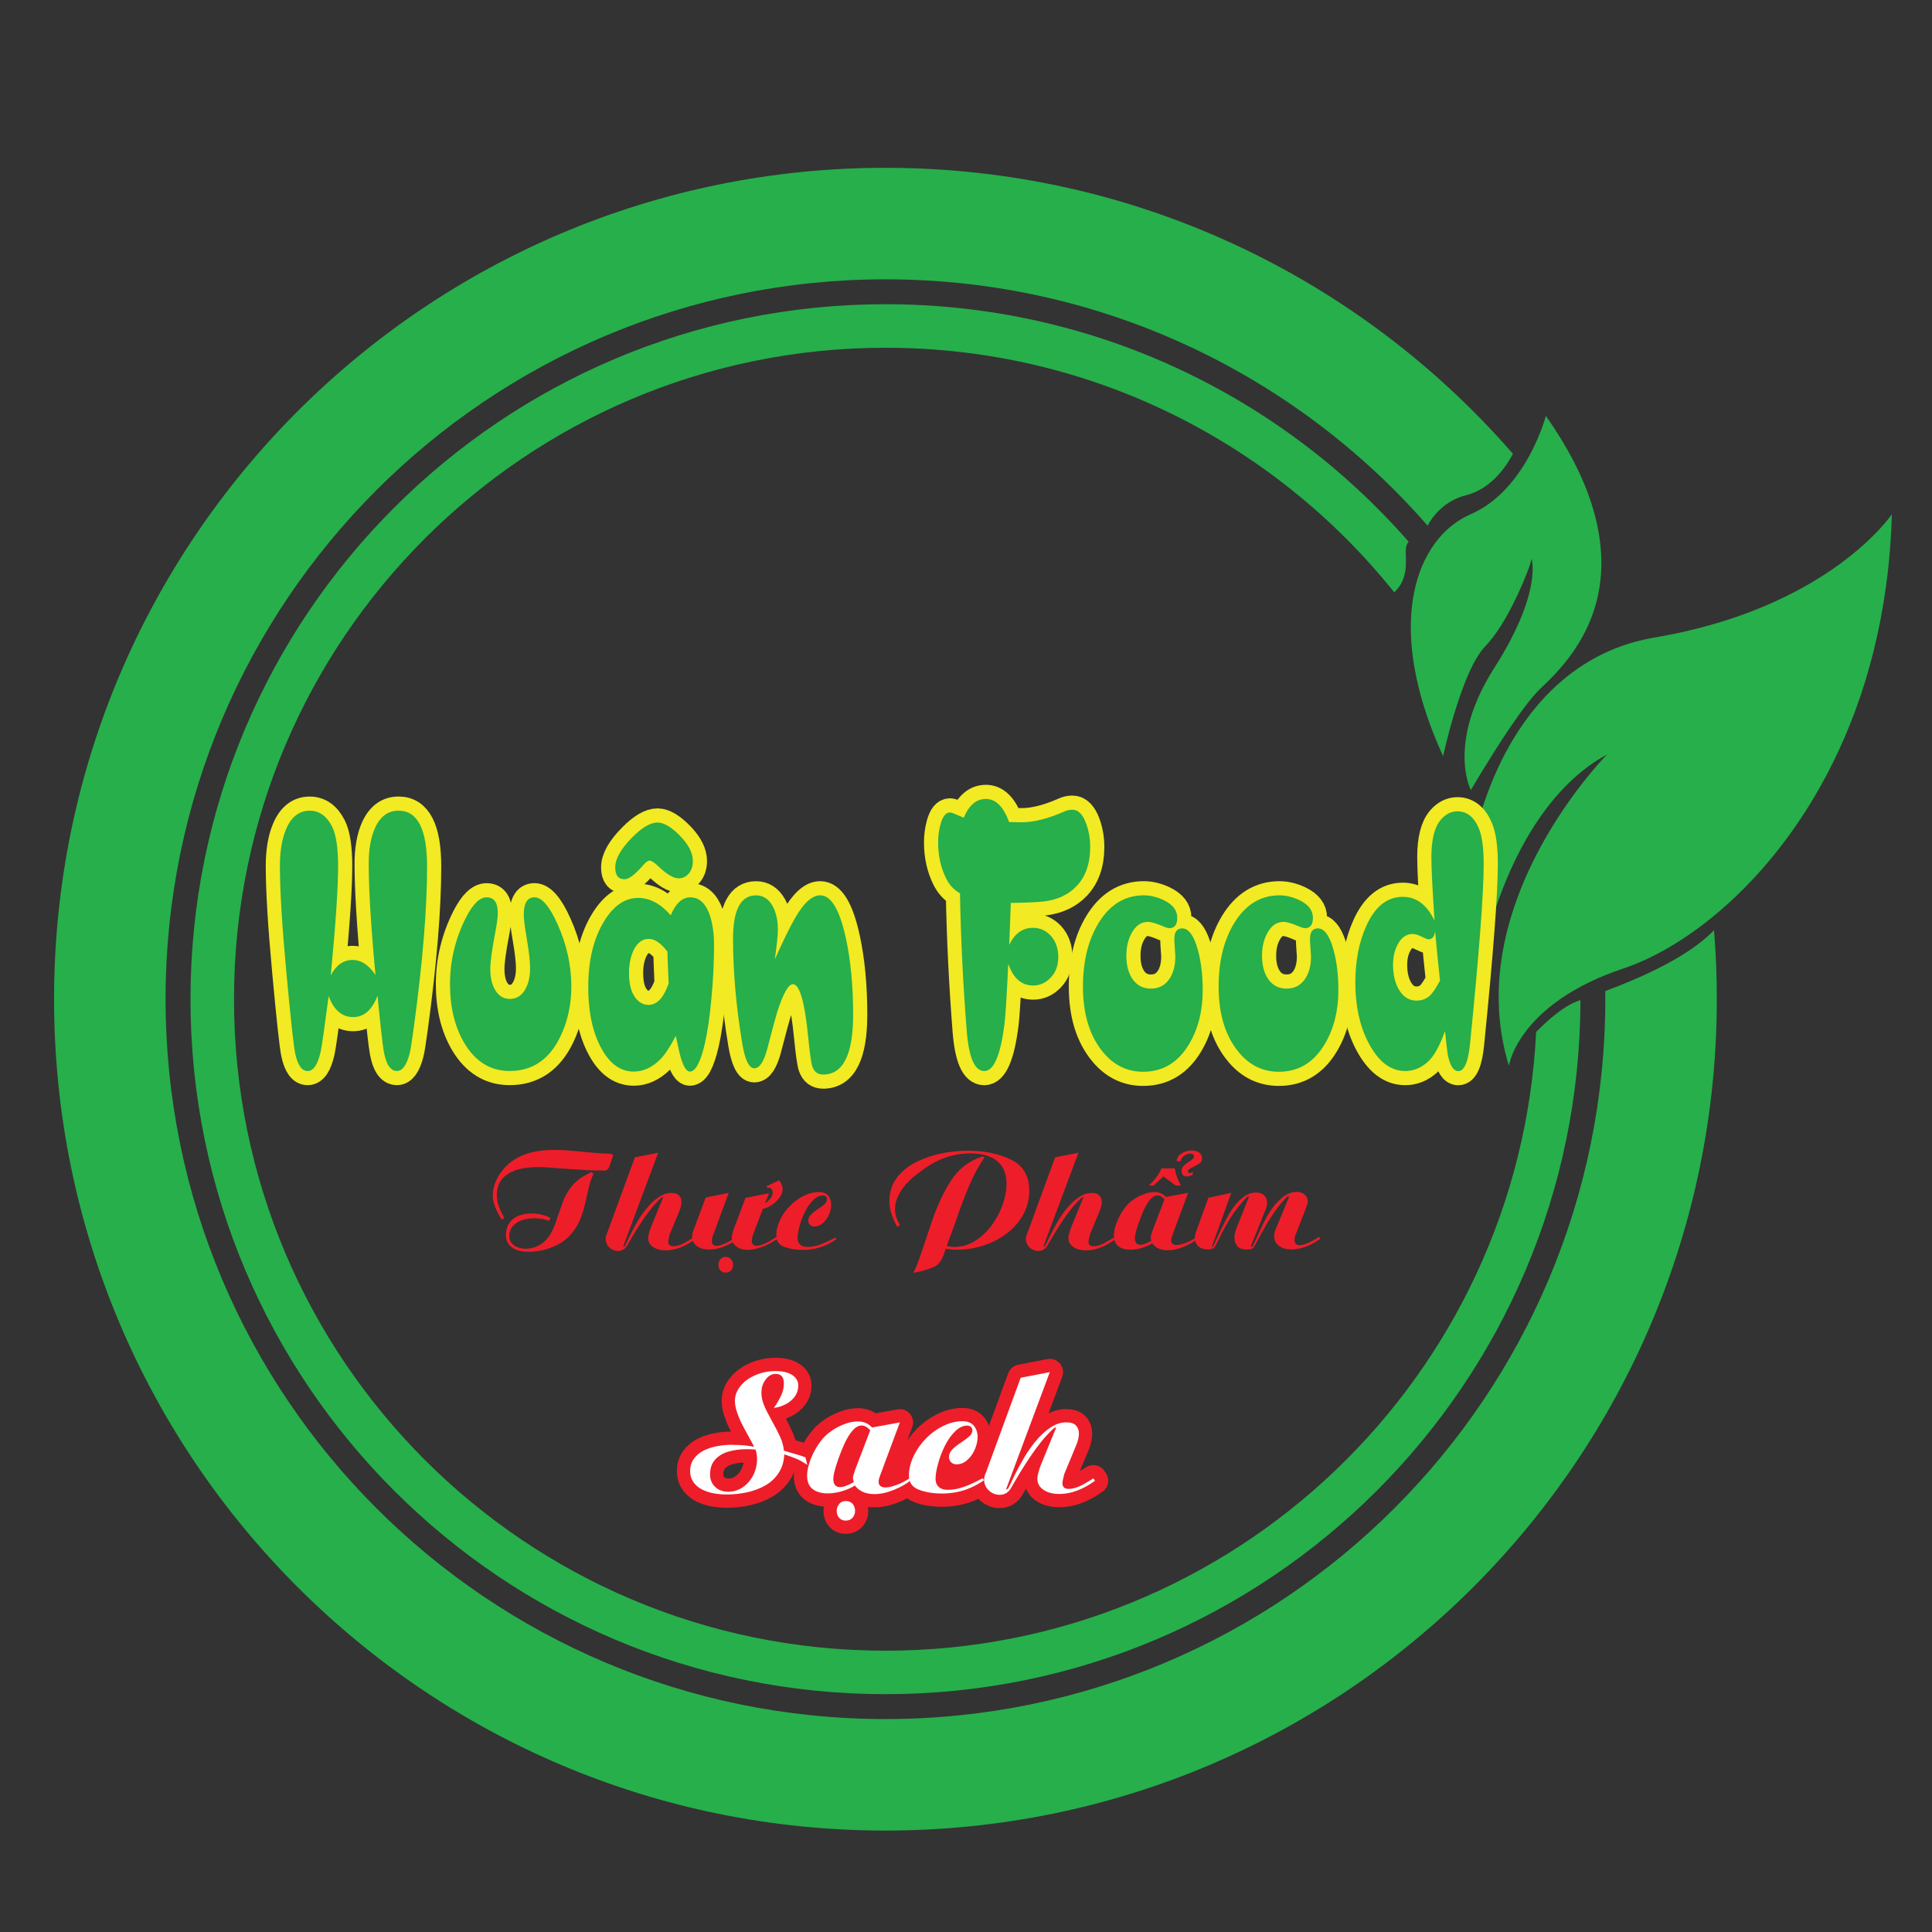 <?xml version="1.0" encoding="utf-8"?>
<!-- Generator: Adobe Illustrator 23.0.0, SVG Export Plug-In . SVG Version: 6.00 Build 0)  -->
<svg version="1.1" id="Layer_1" xmlns="http://www.w3.org/2000/svg" xmlns:xlink="http://www.w3.org/1999/xlink" x="0px" y="0px"
	 viewBox="0 0 500 500" style="enable-background:new 0 0 500 500;" xml:space="preserve">
<rect x="0" y="0" width="500" height="500" fill="#333333" stroke="none"/>
<style type="text/css">
	.st0{fill:#26AF4B;}
	.st1{fill:none;stroke:#F2EA22;stroke-width:7.326;stroke-linecap:round;stroke-linejoin:round;stroke-miterlimit:10;}
	.st2{fill:#ED1E29;}
	.st3{fill:#F2EA22;stroke:#ED1E29;stroke-width:6.866;stroke-linecap:round;stroke-linejoin:round;stroke-miterlimit:10;}
	.st4{fill:#FFFFFF;}
</style>
<g>
	<path class="st0" d="M443.58,240.73c-6.65,7.02-19.51,12.53-28.15,15.77c0.02,0.7,0.02,1.39,0.02,2.09
		c0,102.89-83.41,186.3-186.3,186.3s-186.3-83.41-186.3-186.3s83.41-186.3,186.3-186.3c55.96,0,106.16,24.67,140.31,63.74
		c1.31-2.41,4.29-6.44,10.02-7.88c7-1.76,10.93-8.51,12.06-10.71c-39.44-45.35-97.56-74.01-162.39-74.01
		c-118.84,0-215.16,96.33-215.16,215.16s96.33,215.16,215.16,215.16s215.16-96.33,215.16-215.16
		C444.32,252.57,444.07,246.62,443.58,240.73z"/>
	<path class="st0" d="M408.31,259.08c-3.83,1.37-8.12,5.29-10.76,7.99c-4.41,89.17-78.11,160.13-168.39,160.13
		c-93.11,0-168.6-75.48-168.6-168.6s75.48-168.6,168.6-168.6c53.28,0,100.79,24.72,131.67,63.3c4.33-4.07,2.56-9.32,3.09-11.78
		c0.11-0.5,0.33-0.94,0.63-1.33c-32.97-37.67-81.4-61.46-135.39-61.46c-99.33,0-179.86,80.53-179.86,179.86
		s80.53,179.86,179.86,179.86c99.26,0,179.73-80.4,179.86-179.63C408.77,258.91,408.53,258.99,408.31,259.08z"/>
	<path class="st0" d="M489.61,133.08c-1.39,50.81-23.74,85.73-46.34,104.18c-7.98,6.52-15.99,10.99-23.12,13.37
		c-1.69,0.57-3.3,1.16-4.81,1.78c-2.33,0.95-4.44,1.95-6.36,2.99c-4.99,2.67-8.64,5.57-11.32,8.3c-6.35,6.49-7.16,12.12-7.16,12.12
		c-5.43-17.74-1.75-34.84,4.31-48.7c2.46-5.62,5.31-10.7,8.11-15.08c1.63-2.55,3.23-4.84,4.73-6.88c4.5-6.07,8.03-9.67,8.25-9.89
		c-3.39,1.83-6.45,4.12-9.22,6.72c-1.81,1.69-3.5,3.53-5.06,5.45c-3.23,3.96-5.97,8.31-8.28,12.75
		c-9.22,17.73-11.68,36.79-11.68,36.79c-4.67-11.74-3.82-36.29,5.54-57.19c1.97-4.4,4.32-8.64,7.08-12.57c1.4-2,2.9-3.9,4.51-5.71
		c6.42-7.2,14.55-12.78,24.63-15.48c1.52-0.41,3.08-0.75,4.69-1.03C473.42,157.37,489.61,133.08,489.61,133.08z"/>
	<path class="st0" d="M414.31,148.91c0,0-0.01,0.01,0,0.02c-1.31,16.38-12.12,25.84-15.82,29.44c-0.25,0.24-0.5,0.5-0.77,0.79
		c-1.34,1.45-2.88,3.42-4.49,5.65v0.01c-2.55,3.53-5.24,7.66-7.46,11.24c-2.96,4.7-5.11,8.41-5.11,8.41s-3.81-7.22,0.2-19.5
		c0.07-0.23,0.16-0.46,0.23-0.69c0.07-0.23,0.16-0.47,0.25-0.7c0.17-0.47,0.36-0.93,0.55-1.42c0.18-0.48,0.38-0.95,0.6-1.45
		c0.08-0.2,0.17-0.41,0.27-0.61c0.05-0.13,0.12-0.27,0.18-0.39c0.25-0.55,0.52-1.1,0.81-1.66c0.46-0.9,0.95-1.82,1.5-2.77
		c0.3-0.52,0.61-1.04,0.93-1.57c0.18-0.29,0.38-0.6,0.57-0.9c0.1-0.16,0.19-0.3,0.28-0.45c1.47-2.31,2.71-4.46,3.76-6.46
		c7.77-14.69,5.58-21.34,5.58-21.34c0,1.01-3.45,10.27-7.92,17.37c-1.29,2.03-2.66,3.88-4.05,5.31c-0.06,0.05-0.12,0.12-0.17,0.18
		c-0.21,0.22-0.41,0.47-0.61,0.72c-0.08,0.09-0.16,0.18-0.22,0.28c-0.1,0.12-0.18,0.24-0.27,0.37c-0.15,0.2-0.29,0.41-0.43,0.63
		c-0.09,0.14-0.18,0.28-0.27,0.43c-0.09,0.15-0.18,0.29-0.27,0.45c-0.1,0.16-0.2,0.34-0.3,0.5c-0.08,0.15-0.16,0.29-0.24,0.44
		c-0.16,0.3-0.33,0.61-0.5,0.93c-0.18,0.37-0.37,0.73-0.54,1.12c-0.19,0.39-0.38,0.8-0.55,1.21c-0.14,0.3-0.27,0.6-0.4,0.92
		c-0.39,0.94-0.78,1.92-1.14,2.91c-0.09,0.24-0.18,0.49-0.27,0.73c-0.05,0.12-0.08,0.25-0.13,0.37c-2.83,7.92-4.61,16.27-4.61,16.27
		c-6.62-14.45-8.92-26.8-8.25-36.72c0.36-5.38,1.58-10.04,3.47-13.92c1.03-2.14,2.26-4.05,3.64-5.71c2.38-2.83,5.21-4.95,8.33-6.3
		c6.11-2.66,10.52-7.64,13.59-12.48c4.15-6.58,5.81-12.94,5.81-12.94C411.95,124.56,415.15,138.2,414.31,148.91z"/>
	<g>
		<g>
			<g>
				<path class="st1" d="M85.05,257.81c-1.07,8.14-1.75,12.91-2.05,14.31c-0.74,3.37-1.87,5.06-3.38,5.06
					c-1.49,0-2.55-1.48-3.2-4.44c-0.42-1.88-1.2-9.03-2.34-21.45c-1.09-11.75-1.64-20.82-1.64-27.19c0-3.82,0.53-6.99,1.6-9.51
					c1.34-3.18,3.37-4.78,6.1-4.78c2.48,0,4.41,1.37,5.8,4.11c1.04,2.04,1.56,5.48,1.56,10.33c0,5.58-0.63,14.97-1.9,28.16
					c1.41-2.65,3.29-3.97,5.62-3.97c2.23,0,4.22,1.29,5.95,3.87c-1.17-12.59-1.75-22.17-1.75-28.75c0-3.8,0.55-6.9,1.64-9.3
					c1.34-2.97,3.37-4.46,6.1-4.46c4.91,0,7.37,4.82,7.37,14.46c0,10.85-1.14,24.69-3.42,41.51c-0.5,3.7-0.86,5.97-1.08,6.8
					c-0.77,3.06-1.87,4.6-3.31,4.6c-1.64,0-2.77-1.66-3.38-4.97c-0.3-1.56-0.84-6.41-1.64-14.53c-1.39,3.7-3.5,5.55-6.32,5.55
					C88.52,263.22,86.42,261.42,85.05,257.81z"/>
				<path class="st1" d="M125.97,232.23c1.91,0.03,2.86,1.37,2.86,4.02c0,1.12-0.24,2.91-0.71,5.36c-0.82,4.25-1.23,7.31-1.23,9.2
					c0,2.17,0.41,3.96,1.23,5.36c0.92,1.57,2.2,2.35,3.83,2.35c1.69,0,3-0.8,3.94-2.4c0.87-1.47,1.3-3.33,1.3-5.57
					c0-1.76-0.29-4.3-0.86-7.63c-0.52-3.01-0.78-5.07-0.78-6.19c0-3.01,0.93-4.51,2.79-4.51c1.88,0,3.87,2.32,5.95,6.95
					c2.38,5.3,3.57,10.68,3.57,16.15c0,4.66-0.93,8.94-2.79,12.84c-2.85,6.01-7.24,9.01-13.17,9.01c-4.98,0-8.92-2.44-11.79-7.32
					c-2.43-4.15-3.65-9.2-3.65-15.17c0-6.1,1.41-11.9,4.24-17.42C122.46,233.88,124.21,232.2,125.97,232.23z"/>
				<path class="st1" d="M174.89,268.09c-1.49,2.87-2.84,4.91-4.05,6.12c-2.11,2.07-4.38,3.11-6.81,3.11
					c-3.15,0-5.77-1.69-7.85-5.07c-2.63-4.24-3.94-9.85-3.94-16.83c0-6.95,1.4-12.67,4.2-17.16c2.43-3.92,5.34-5.88,8.74-5.88
					c2.98,0,5.78,1.5,8.41,4.49c1.29-3.09,2.98-4.64,5.06-4.64c2.23,0,3.88,1.45,4.95,4.35c0.79,2.17,1.19,4.86,1.19,8.07
					c0,4.36-0.22,8.93-0.67,13.71c-0.45,4.87-1.02,8.79-1.71,11.75c-1.12,4.81-2.41,7.21-3.87,7.21c-0.89,0-1.71-1.32-2.45-3.95
					C176,273.15,175.61,271.39,174.89,268.09z M170.16,212.87c1.71,0,3.74,1.24,6.1,3.73c2.03,2.17,3.05,4.24,3.05,6.22
					c0,1.34-0.35,2.42-1.06,3.25c-0.71,0.83-1.58,1.24-2.62,1.24c-1.34,0-3.09-1.04-5.24-3.11c-1.04-0.99-1.8-1.48-2.27-1.48
					c-0.42,0-0.97,0.38-1.64,1.15c-2.11,2.45-3.72,3.68-4.84,3.68c-1.61,0-2.42-1.02-2.42-3.06c0-2.23,1.49-4.85,4.46-7.84
					C166.19,214.13,168.35,212.87,170.16,212.87z M172.73,246.29c-1.66-2.2-3.27-3.3-4.84-3.3c-1.66,0-2.96,0.97-3.91,2.92
					c-0.79,1.66-1.19,3.63-1.19,5.93c0,2.84,0.56,4.97,1.67,6.41c0.94,1.21,2.06,1.82,3.35,1.82c2.23,0,3.98-1.86,5.24-5.59
					C172.91,251.6,172.8,248.87,172.73,246.29z"/>
				<path class="st1" d="M200.52,248.3c2.06-4.64,3.82-8.23,5.28-10.77c2.23-3.88,4.39-5.82,6.47-5.82c2.83,0,5.05,3.73,6.66,11.18
					c1.24,5.73,1.86,12.29,1.86,19.68c0,10.35-2.59,15.52-7.77,15.52c-1.39,0-2.32-0.7-2.79-2.1c-0.3-0.89-0.66-3.44-1.08-7.65
					c-0.89-9.08-2.21-13.63-3.94-13.63c-1.19,0-2.57,2.47-4.13,7.41c-0.35,1.12-1.18,4.19-2.49,9.23c-0.89,3.41-2.02,5.12-3.38,5.12
					s-2.41-2.14-3.12-6.43c-1.59-9.59-2.38-18.62-2.38-27.07c0-7.5,1.98-11.25,5.95-11.25c1.84,0,3.27,0.93,4.31,2.8
					c0.89,1.64,1.34,3.68,1.34,6.12C201.3,242.1,201.04,244.66,200.52,248.3z"/>
				<path class="st1" d="M261.6,233.67l-0.41,10.85c1.41-2.93,3.46-4.4,6.14-4.4c1.79,0,3.31,0.67,4.58,2.01
					c1.31,1.43,1.97,3.28,1.97,5.55c0,2.17-0.65,3.94-1.95,5.31s-2.81,2.06-4.52,2.06c-3.05,0-5.21-1.88-6.47-5.64
					c-0.4,8.37-0.72,13.54-0.97,15.51c-1.02,8.18-2.77,12.27-5.24,12.27c-2.48,0-3.99-3.46-4.54-10.37
					c-0.94-11.85-1.52-23.73-1.75-35.64c-1.54-0.86-2.73-2.13-3.57-3.82c-1.39-2.77-2.08-5.89-2.08-9.36c0-1.66,0.21-3.23,0.63-4.73
					c0.55-2.01,1.36-3.01,2.45-3.01c0.3,0,0.94,0.22,1.93,0.67c0.64,0.29,1.19,0.51,1.64,0.67c1.31-3.22,3.22-4.83,5.73-4.83
					c2.53,0,4.53,1.99,5.99,5.98c1.41,0.03,2.49,0.05,3.24,0.05c3.17,0,6.84-0.92,11.01-2.77c0.72-0.32,1.43-0.48,2.12-0.48
					c1.51,0,2.7,1.2,3.57,3.59c0.69,1.88,1.04,3.91,1.04,6.07c0,4.27-1.17,7.63-3.5,10.09c-2.06,2.2-4.84,3.52-8.33,3.97
					C268.34,233.49,265.44,233.64,261.6,233.67z"/>
				<path class="st1" d="M295.97,231.71c1.74,0,3.5,0.43,5.28,1.29c2.28,1.12,3.42,2.61,3.42,4.49c0,1.82-0.67,2.72-2.01,2.72
					c-0.37,0-0.88-0.14-1.53-0.43c-1.81-0.8-3.17-1.19-4.09-1.19c-1.71,0-3.09,0.94-4.13,2.82c-0.94,1.66-1.41,3.63-1.41,5.93
					c0,2.55,0.56,4.61,1.69,6.17s2.68,2.34,4.67,2.34c1.96,0,3.5-0.76,4.63-2.29s1.69-3.55,1.69-6.07c0-0.25-0.07-1.37-0.22-3.35
					c-0.03-0.32-0.04-0.7-0.04-1.15c0-1.82,0.68-2.72,2.05-2.72c1.46,0,2.68,1.43,3.65,4.3c1.09,3.28,1.64,7.19,1.64,11.71
					c0,5.29-1.15,9.9-3.46,13.82c-2.85,4.85-6.83,7.27-11.94,7.27c-4.09,0-7.51-1.64-10.27-4.92c-3.55-4.21-5.32-9.91-5.32-17.12
					c0-6.5,1.33-11.95,3.98-16.35C287.15,234.16,291.06,231.74,295.97,231.71z"/>
				<path class="st1" d="M331.08,231.71c1.74,0,3.5,0.43,5.28,1.29c2.28,1.12,3.42,2.61,3.42,4.49c0,1.82-0.67,2.72-2.01,2.72
					c-0.37,0-0.88-0.14-1.53-0.43c-1.81-0.8-3.17-1.19-4.09-1.19c-1.71,0-3.09,0.94-4.13,2.82c-0.94,1.66-1.41,3.63-1.41,5.93
					c0,2.55,0.56,4.61,1.69,6.17s2.68,2.34,4.67,2.34c1.96,0,3.5-0.76,4.63-2.29s1.69-3.55,1.69-6.07c0-0.25-0.07-1.37-0.22-3.35
					c-0.03-0.32-0.04-0.7-0.04-1.15c0-1.82,0.68-2.72,2.05-2.72c1.46,0,2.68,1.43,3.65,4.3c1.09,3.28,1.64,7.19,1.64,11.71
					c0,5.29-1.15,9.9-3.46,13.82c-2.85,4.85-6.83,7.27-11.94,7.27c-4.09,0-7.51-1.64-10.27-4.92c-3.55-4.21-5.32-9.91-5.32-17.12
					c0-6.5,1.33-11.95,3.98-16.35C322.27,234.16,326.17,231.74,331.08,231.71z"/>
				<path class="st1" d="M373.97,266.85c-1.41,3.89-2.88,6.52-4.39,7.89c-1.76,1.63-3.73,2.44-5.91,2.44
					c-3.82,0-7.01-2.47-9.56-7.41c-2.23-4.3-3.35-9.47-3.35-15.49c0-5.58,0.94-10.45,2.83-14.63c2.26-5.04,5.41-7.55,9.45-7.55
					c3.52,0,6.26,2.06,8.22,6.17c-0.55-8.13-0.82-13.63-0.82-16.49c0-4.53,0.82-7.75,2.46-9.66c1.24-1.43,2.66-2.15,4.28-2.15
					c2.46,0,4.3,1.47,5.54,4.4c0.84,2.01,1.26,5.1,1.26,9.27c0,7.49-1.18,22.97-3.53,46.44c-0.47,4.75-1.49,7.12-3.05,7.12
					c-1.24,0-2.15-1.41-2.72-4.24C374.55,272.27,374.32,270.24,373.97,266.85z M372.67,253.8c-0.47-4.33-0.89-8.61-1.26-12.81
					c-0.17,1.4-0.74,2.1-1.71,2.1c-0.27,0-0.87-0.23-1.8-0.69c-0.93-0.46-1.69-0.69-2.29-0.69c-1.59,0-2.85,0.85-3.79,2.53
					c-0.87,1.53-1.3,3.35-1.3,5.45c0,2.58,0.51,4.73,1.53,6.45c1.12,1.88,2.64,2.82,4.58,2.82c1.39,0,2.58-0.48,3.57-1.43
					C370.85,256.86,371.68,255.61,372.67,253.8z"/>
			</g>
		</g>
		<g>
			<path class="st0" d="M85.05,257.81c-1.07,8.14-1.75,12.91-2.05,14.31c-0.74,3.37-1.87,5.06-3.38,5.06c-1.49,0-2.55-1.48-3.2-4.44
				c-0.42-1.88-1.2-9.03-2.34-21.45c-1.09-11.75-1.64-20.82-1.64-27.19c0-3.82,0.53-6.99,1.6-9.51c1.34-3.18,3.37-4.78,6.1-4.78
				c2.48,0,4.41,1.37,5.8,4.11c1.04,2.04,1.56,5.48,1.56,10.33c0,5.58-0.63,14.97-1.9,28.16c1.41-2.65,3.29-3.97,5.62-3.97
				c2.23,0,4.22,1.29,5.95,3.87c-1.17-12.59-1.75-22.17-1.75-28.75c0-3.8,0.55-6.9,1.64-9.3c1.34-2.97,3.37-4.46,6.1-4.46
				c4.91,0,7.37,4.82,7.37,14.46c0,10.85-1.14,24.69-3.42,41.51c-0.5,3.7-0.86,5.97-1.08,6.8c-0.77,3.06-1.87,4.6-3.31,4.6
				c-1.64,0-2.77-1.66-3.38-4.97c-0.3-1.56-0.84-6.41-1.64-14.53c-1.39,3.7-3.5,5.55-6.32,5.55
				C88.52,263.22,86.42,261.42,85.05,257.81z"/>
			<path class="st0" d="M125.97,232.23c1.91,0.03,2.86,1.37,2.86,4.02c0,1.12-0.24,2.91-0.71,5.36c-0.82,4.25-1.23,7.31-1.23,9.2
				c0,2.17,0.41,3.96,1.23,5.36c0.92,1.57,2.2,2.35,3.83,2.35c1.69,0,3-0.8,3.94-2.4c0.87-1.47,1.3-3.33,1.3-5.57
				c0-1.76-0.29-4.3-0.86-7.63c-0.52-3.01-0.78-5.07-0.78-6.19c0-3.01,0.93-4.51,2.79-4.51c1.88,0,3.87,2.32,5.95,6.95
				c2.38,5.3,3.57,10.68,3.57,16.15c0,4.66-0.93,8.94-2.79,12.84c-2.85,6.01-7.24,9.01-13.17,9.01c-4.98,0-8.92-2.44-11.79-7.32
				c-2.43-4.15-3.65-9.2-3.65-15.17c0-6.1,1.41-11.9,4.24-17.42C122.46,233.88,124.21,232.2,125.97,232.23z"/>
			<path class="st0" d="M174.89,268.09c-1.49,2.87-2.84,4.91-4.05,6.12c-2.11,2.07-4.38,3.11-6.81,3.11c-3.15,0-5.77-1.69-7.85-5.07
				c-2.63-4.24-3.94-9.85-3.94-16.83c0-6.95,1.4-12.67,4.2-17.16c2.43-3.92,5.34-5.88,8.74-5.88c2.98,0,5.78,1.5,8.41,4.49
				c1.29-3.09,2.98-4.64,5.06-4.64c2.23,0,3.88,1.45,4.95,4.35c0.79,2.17,1.19,4.86,1.19,8.07c0,4.36-0.22,8.93-0.67,13.71
				c-0.45,4.87-1.02,8.79-1.71,11.75c-1.12,4.81-2.41,7.21-3.87,7.21c-0.89,0-1.71-1.32-2.45-3.95
				C176,273.15,175.61,271.39,174.89,268.09z M170.16,212.87c1.71,0,3.74,1.24,6.1,3.73c2.03,2.17,3.05,4.24,3.05,6.22
				c0,1.34-0.35,2.42-1.06,3.25c-0.71,0.83-1.58,1.24-2.62,1.24c-1.34,0-3.09-1.04-5.24-3.11c-1.04-0.99-1.8-1.48-2.27-1.48
				c-0.42,0-0.97,0.38-1.64,1.15c-2.11,2.45-3.72,3.68-4.84,3.68c-1.61,0-2.42-1.02-2.42-3.06c0-2.23,1.49-4.85,4.46-7.84
				C166.19,214.13,168.35,212.87,170.16,212.87z M172.73,246.29c-1.66-2.2-3.27-3.3-4.84-3.3c-1.66,0-2.96,0.97-3.91,2.92
				c-0.79,1.66-1.19,3.63-1.19,5.93c0,2.84,0.56,4.97,1.67,6.41c0.94,1.21,2.06,1.82,3.35,1.82c2.23,0,3.98-1.86,5.24-5.59
				C172.91,251.6,172.8,248.87,172.73,246.29z"/>
			<path class="st0" d="M200.52,248.3c2.06-4.64,3.82-8.23,5.28-10.77c2.23-3.88,4.39-5.82,6.47-5.82c2.83,0,5.05,3.73,6.66,11.18
				c1.24,5.73,1.86,12.29,1.86,19.68c0,10.35-2.59,15.52-7.77,15.52c-1.39,0-2.32-0.7-2.79-2.1c-0.3-0.89-0.66-3.44-1.08-7.65
				c-0.89-9.08-2.21-13.63-3.94-13.63c-1.19,0-2.57,2.47-4.13,7.41c-0.35,1.12-1.18,4.19-2.49,9.23c-0.89,3.41-2.02,5.12-3.38,5.12
				s-2.41-2.14-3.12-6.43c-1.59-9.59-2.38-18.62-2.38-27.07c0-7.5,1.98-11.25,5.95-11.25c1.84,0,3.27,0.93,4.31,2.8
				c0.89,1.64,1.34,3.68,1.34,6.12C201.3,242.1,201.04,244.66,200.52,248.3z"/>
			<path class="st0" d="M261.6,233.67l-0.41,10.85c1.41-2.93,3.46-4.4,6.14-4.4c1.79,0,3.31,0.67,4.58,2.01
				c1.31,1.43,1.97,3.28,1.97,5.55c0,2.17-0.65,3.94-1.95,5.31s-2.81,2.06-4.52,2.06c-3.05,0-5.21-1.88-6.47-5.64
				c-0.4,8.37-0.72,13.54-0.97,15.51c-1.02,8.18-2.77,12.27-5.24,12.27c-2.48,0-3.99-3.46-4.54-10.37
				c-0.94-11.85-1.52-23.73-1.75-35.64c-1.54-0.86-2.73-2.13-3.57-3.82c-1.39-2.77-2.08-5.89-2.08-9.36c0-1.66,0.21-3.23,0.63-4.73
				c0.55-2.01,1.36-3.01,2.45-3.01c0.3,0,0.94,0.22,1.93,0.67c0.64,0.29,1.19,0.51,1.64,0.67c1.31-3.22,3.22-4.83,5.73-4.83
				c2.53,0,4.53,1.99,5.99,5.98c1.41,0.03,2.49,0.05,3.24,0.05c3.17,0,6.84-0.92,11.01-2.77c0.72-0.32,1.43-0.48,2.12-0.48
				c1.51,0,2.7,1.2,3.57,3.59c0.69,1.88,1.04,3.91,1.04,6.07c0,4.27-1.17,7.63-3.5,10.09c-2.06,2.2-4.84,3.52-8.33,3.97
				C268.34,233.49,265.44,233.64,261.6,233.67z"/>
			<path class="st0" d="M295.97,231.71c1.74,0,3.5,0.43,5.28,1.29c2.28,1.12,3.42,2.61,3.42,4.49c0,1.82-0.67,2.72-2.01,2.72
				c-0.37,0-0.88-0.14-1.53-0.43c-1.81-0.8-3.17-1.19-4.09-1.19c-1.71,0-3.09,0.94-4.13,2.82c-0.94,1.66-1.41,3.63-1.41,5.93
				c0,2.55,0.56,4.61,1.69,6.17s2.68,2.34,4.67,2.34c1.96,0,3.5-0.76,4.63-2.29s1.69-3.55,1.69-6.07c0-0.25-0.07-1.37-0.22-3.35
				c-0.03-0.32-0.04-0.7-0.04-1.15c0-1.82,0.68-2.72,2.05-2.72c1.46,0,2.68,1.43,3.65,4.3c1.09,3.28,1.64,7.19,1.64,11.71
				c0,5.29-1.15,9.9-3.46,13.82c-2.85,4.85-6.83,7.27-11.94,7.27c-4.09,0-7.51-1.64-10.27-4.92c-3.55-4.21-5.32-9.91-5.32-17.12
				c0-6.5,1.33-11.95,3.98-16.35C287.15,234.16,291.06,231.74,295.97,231.71z"/>
			<path class="st0" d="M331.08,231.71c1.74,0,3.5,0.43,5.28,1.29c2.28,1.12,3.42,2.61,3.42,4.49c0,1.82-0.67,2.72-2.01,2.72
				c-0.37,0-0.88-0.14-1.53-0.43c-1.81-0.8-3.17-1.19-4.09-1.19c-1.71,0-3.09,0.94-4.13,2.82c-0.94,1.66-1.41,3.63-1.41,5.93
				c0,2.55,0.56,4.61,1.69,6.17s2.68,2.34,4.67,2.34c1.96,0,3.5-0.76,4.63-2.29s1.69-3.55,1.69-6.07c0-0.25-0.07-1.37-0.22-3.35
				c-0.03-0.32-0.04-0.7-0.04-1.15c0-1.82,0.68-2.72,2.05-2.72c1.46,0,2.68,1.43,3.65,4.3c1.09,3.28,1.64,7.19,1.64,11.71
				c0,5.29-1.15,9.9-3.46,13.82c-2.85,4.85-6.83,7.27-11.94,7.27c-4.09,0-7.51-1.64-10.27-4.92c-3.55-4.21-5.32-9.91-5.32-17.12
				c0-6.5,1.33-11.95,3.98-16.35C322.27,234.16,326.17,231.74,331.08,231.71z"/>
			<path class="st0" d="M373.97,266.85c-1.41,3.89-2.88,6.52-4.39,7.89c-1.76,1.63-3.73,2.44-5.91,2.44c-3.82,0-7.01-2.47-9.56-7.41
				c-2.23-4.3-3.35-9.47-3.35-15.49c0-5.58,0.94-10.45,2.83-14.63c2.26-5.04,5.41-7.55,9.45-7.55c3.52,0,6.26,2.06,8.22,6.17
				c-0.55-8.13-0.82-13.63-0.82-16.49c0-4.53,0.82-7.75,2.46-9.66c1.24-1.43,2.66-2.15,4.28-2.15c2.46,0,4.3,1.47,5.54,4.4
				c0.84,2.01,1.26,5.1,1.26,9.27c0,7.49-1.18,22.97-3.53,46.44c-0.47,4.75-1.49,7.12-3.05,7.12c-1.24,0-2.15-1.41-2.72-4.24
				C374.55,272.27,374.32,270.24,373.97,266.85z M372.67,253.8c-0.47-4.33-0.89-8.61-1.26-12.81c-0.17,1.4-0.74,2.1-1.71,2.1
				c-0.27,0-0.87-0.23-1.8-0.69c-0.93-0.46-1.69-0.69-2.29-0.69c-1.59,0-2.85,0.85-3.79,2.53c-0.87,1.53-1.3,3.35-1.3,5.45
				c0,2.58,0.51,4.73,1.53,6.45c1.12,1.88,2.64,2.82,4.58,2.82c1.39,0,2.58-0.48,3.57-1.43
				C370.85,256.86,371.68,255.61,372.67,253.8z"/>
		</g>
	</g>
	<g>
		<path class="st2" d="M129.89,315.66c-0.5-0.76-0.93-1.51-1.3-2.27c-0.36-0.75-0.63-1.46-0.8-2.12c-0.17-0.66-0.25-1.31-0.25-1.96
			c0-1.04,0.21-2.11,0.62-3.19c0.41-1.08,1-2.1,1.74-3.07c0.75-0.97,1.6-1.8,2.56-2.5c1.01-0.73,2.11-1.31,3.28-1.75
			c1.17-0.44,2.4-0.75,3.68-0.93c1.28-0.18,2.61-0.27,3.99-0.27c1.1,0,2.2,0.04,3.31,0.12c1.11,0.08,2.3,0.18,3.55,0.31
			c1.26,0.12,2.58,0.24,3.97,0.36c1.39,0.12,2.57,0.18,3.54,0.18c0.56,0,0.85,0.2,0.85,0.6c0,0.19-0.08,0.43-0.25,0.69
			c-0.13,0.42-0.26,0.83-0.39,1.24c-0.13,0.41-0.25,0.74-0.37,1.01c-0.12,0.26-0.28,0.47-0.48,0.61s-0.46,0.22-0.77,0.22
			c-2.44,0-4.25-0.06-5.45-0.18l-4.96-0.32c-0.72-0.04-1.35-0.08-1.9-0.13c-0.55-0.05-1.11-0.09-1.66-0.13s-1.06-0.07-1.52-0.1
			c-0.46-0.03-0.98-0.04-1.55-0.04c-2.3,0-4.26,0.27-5.87,0.82c-1.61,0.55-2.82,1.36-3.64,2.43c-0.82,1.07-1.23,2.41-1.23,4.01
			c0,0.91,0.15,1.82,0.45,2.71c0.3,0.9,0.78,1.94,1.44,3.14L129.89,315.66z M142.1,315.95c-1.11-0.44-2.38-0.66-3.81-0.66
			c-1.15,0-2.21,0.16-3.19,0.49c-0.98,0.33-1.78,0.85-2.39,1.55c-0.61,0.71-0.92,1.6-0.92,2.67c0,0.59,0.18,1.13,0.55,1.62
			c0.37,0.49,0.88,0.87,1.54,1.14c0.65,0.28,1.39,0.41,2.2,0.41c0.89,0,1.79-0.18,2.7-0.55c0.91-0.36,1.69-0.87,2.35-1.53
			c1.04-1.04,1.89-2.49,2.53-4.32c0.64-1.84,1.25-3.6,1.83-5.27s1.43-3.22,2.57-4.61c1.14-1.4,2.83-2.58,5.06-3.55l0.49,0.49
			c-0.45,0.81-0.84,1.92-1.18,3.32c-0.34,1.41-0.66,2.81-0.97,4.19c-0.31,1.39-0.72,2.73-1.23,4.02c-0.51,1.3-1.19,2.48-2.05,3.56
			c-1.29,1.66-2.97,2.91-5.05,3.76c-2.08,0.85-4.23,1.28-6.45,1.28c-1.17,0-2.19-0.17-3.06-0.52c-0.88-0.34-1.54-0.84-2-1.49
			c-0.46-0.65-0.69-1.4-0.69-2.23c0-1.3,0.3-2.38,0.9-3.23c0.6-0.85,1.39-1.47,2.38-1.86c0.99-0.38,2.07-0.58,3.26-0.58
			c1.8,0,3.46,0.37,4.96,1.11L142.1,315.95z"/>
		<path class="st2" d="M161.42,322.2l-0.09,0.29l0.09,0.22c0.02-0.04,0.06-0.09,0.11-0.15c0.05-0.06,0.12-0.11,0.2-0.15
			c0.02-0.05,0.18-0.38,0.48-0.98c0.3-0.6,0.57-1.17,0.81-1.69c0.67-1.32,1.32-2.54,1.97-3.65c0.65-1.12,1.44-2.25,2.38-3.4
			c0.94-1.15,1.95-2.1,3.05-2.84s2.21-1.11,3.33-1.11c0.91,0,1.57,0.21,1.99,0.63c0.41,0.42,0.62,0.98,0.62,1.69
			c0,0.64-0.15,1.36-0.45,2.15l-2.58,6.22c-0.26,0.95-0.38,1.59-0.38,1.92c0,0.78,0.42,1.17,1.26,1.17c0.47,0,0.94-0.07,1.4-0.21
			c0.47-0.14,0.88-0.31,1.23-0.49c0.35-0.18,0.85-0.47,1.47-0.84c0.63-0.38,0.98-0.59,1.05-0.63l0.32,0.51
			c-2.55,1.82-5.01,2.73-7.37,2.73c-1.35,0-2.45-0.29-3.29-0.87c-0.84-0.58-1.27-1.33-1.27-2.27c0-0.33,0.05-0.69,0.15-1.08
			c0.1-0.39,0.25-0.89,0.45-1.5l3.09-7.55c0.04-0.04,0.08-0.11,0.11-0.2c0.03-0.09,0.06-0.15,0.08-0.17l-0.18-0.14
			c-0.17,0-0.94,0.74-2.29,2.21c-2.04,2.43-4.28,5.8-6.74,10.12c-0.56,1.07-1.39,1.61-2.49,1.61c-0.54,0-1.06-0.14-1.55-0.41
			c-0.49-0.27-0.89-0.64-1.19-1.12c-0.3-0.48-0.45-1.01-0.45-1.59c0-0.49,0.12-0.98,0.37-1.47l7.2-19.66l6.03-1.17L161.42,322.2z"/>
		<path class="st2" d="M195.03,319.13c-0.31,0.87-0.46,1.55-0.46,2.04c0,0.82,0.43,1.23,1.29,1.23c1.12,0,2.8-0.76,5.05-2.27
			l0.29,0.48c-0.66,0.47-1.4,0.92-2.24,1.34c-0.84,0.42-1.74,0.78-2.7,1.07c-0.96,0.29-1.88,0.44-2.77,0.44
			c-1.78,0-3.08-0.65-3.9-1.95c-1.06,0.63-2.09,1.09-3.07,1.4c-0.98,0.31-2.01,0.46-3.09,0.46c-0.84,0-1.59-0.14-2.24-0.41
			c-0.66-0.27-1.17-0.66-1.53-1.16c-0.36-0.5-0.54-1.08-0.54-1.74c0-0.6,0.13-1.18,0.38-1.73l3.15-8.42l5.94-1.2l-3.87,10.5
			c-0.32,0.75-0.48,1.41-0.48,1.98c0,0.82,0.4,1.23,1.2,1.23c0.9,0,2.22-0.51,3.96-1.52v-0.6c0-0.39,0.12-1.01,0.37-1.87l3.18-8.43
			l6.08-1.2l-1.04,2.67c1.32-0.97,1.98-1.9,1.98-2.8c0-0.42-0.1-0.74-0.3-0.96c-0.2-0.22-0.46-0.33-0.78-0.33h-0.31l-0.22-0.38
			l3.27-1.54c0.6,0.74,0.91,1.48,0.91,2.23c0,0.83-0.3,1.63-0.91,2.4c-0.61,0.77-1.32,1.41-2.14,1.91c-0.82,0.5-1.5,0.78-2.04,0.84
			v-0.03L195.03,319.13z M189.22,325.89c0.33,0.4,0.5,0.88,0.5,1.44c0,0.56-0.17,1.04-0.5,1.43c-0.33,0.39-0.82,0.58-1.45,0.58
			c-0.58,0-1.04-0.19-1.36-0.58c-0.32-0.39-0.48-0.85-0.48-1.4c0-0.53,0.16-1.01,0.49-1.44c0.33-0.42,0.78-0.64,1.35-0.64
			C188.4,325.29,188.89,325.49,189.22,325.89z"/>
		<path class="st2" d="M216.45,320.7c-0.86,0.6-1.76,1.12-2.71,1.54c-0.95,0.42-1.92,0.73-2.92,0.93c-1,0.2-2.04,0.3-3.11,0.3
			c-1.78,0-3.36-0.26-4.74-0.78c-1.38-0.52-2.06-1.5-2.06-2.95c0-1.31,0.32-2.64,0.95-3.98c0.63-1.35,1.48-2.56,2.54-3.65
			c1.06-1.08,2.26-1.96,3.59-2.62c1.34-0.66,2.66-0.99,3.98-0.99c1.05,0,1.84,0.31,2.36,0.93c0.52,0.62,0.78,1.4,0.78,2.34
			c0,0.84-0.2,1.71-0.59,2.6c-0.39,0.9-0.92,1.63-1.59,2.2c-0.67,0.57-1.39,0.86-2.17,0.86c-0.47,0-0.85-0.15-1.14-0.45
			c-0.29-0.3-0.43-0.64-0.43-1.03c0-0.58,0.21-1.1,0.63-1.55c0.42-0.45,1.03-0.94,1.82-1.46c0.79-0.52,1.39-0.97,1.79-1.34
			c0.4-0.37,0.6-0.78,0.6-1.23c0-0.3-0.1-0.53-0.3-0.71c-0.2-0.17-0.45-0.26-0.76-0.26c-0.88,0-1.73,0.4-2.54,1.21
			c-0.81,0.8-1.52,1.8-2.1,2.99c-0.59,1.19-1.06,2.42-1.4,3.69s-0.52,2.32-0.52,3.12c0,0.73,0.22,1.29,0.65,1.69
			c0.43,0.4,1.04,0.6,1.82,0.6c0.74,0,1.46-0.08,2.16-0.25c0.7-0.16,1.42-0.4,2.17-0.71c0.74-0.31,1.73-0.79,2.96-1.44L216.45,320.7
			z"/>
		<path class="st2" d="M230.67,314.03c-0.33-1.07-0.49-2.12-0.49-3.14c0-2.35,0.64-4.38,1.91-6.07c1.27-1.69,2.95-3.05,5.01-4.08
			c2.07-1.03,4.26-1.78,6.59-2.24c2.32-0.47,4.56-0.7,6.71-0.7c4.3,0,8.04,0.76,11.21,2.29c3.17,1.52,4.76,4.2,4.76,8.03
			c0,2.29-0.54,4.4-1.61,6.31c-1.07,1.91-2.52,3.54-4.33,4.88c-1.81,1.34-3.82,2.36-6.03,3.06c-2.21,0.7-4.4,1.05-6.58,1.05
			c-0.97,0-2-0.08-3.09-0.25c-0.38,1.32-0.77,2.32-1.17,2.99c-0.4,0.67-0.9,1.18-1.51,1.54c-0.5,0.27-1.29,0.57-2.35,0.91
			c-1.07,0.34-2.17,0.6-3.3,0.78c0.47-0.94,0.94-2.06,1.41-3.36l1.29-3.73l1.66-4.97c1.5-4.64,3.25-8.53,5.27-11.68
			c2.02-3.15,4.79-5.27,8.32-6.38l0.41,0.32c-1.3,1.88-2.44,3.91-3.41,6.07c-0.97,2.16-1.99,4.7-3.04,7.62l-1.49,4.27l-1.51,4.05
			l-0.28,0.89c0.64,0.14,1.32,0.22,2.01,0.22c1.82,0,3.56-0.51,5.21-1.52c1.65-1.01,3.1-2.35,4.33-4c1.23-1.65,2.19-3.45,2.88-5.38
			c0.69-1.93,1.03-3.76,1.03-5.48c0-2.55-0.8-4.49-2.39-5.83c-1.59-1.34-3.9-2-6.92-2c-2.33,0-4.53,0.37-6.57,1.1
			c-2.05,0.73-4.12,1.89-6.22,3.46c-1.23,0.85-2.35,1.79-3.37,2.83c-1.02,1.04-1.84,2.16-2.46,3.37c-0.62,1.21-0.94,2.42-0.94,3.64
			c0,1.42,0.43,2.77,1.29,4.05l-0.69,0.6C231.53,316.27,231,315.1,230.67,314.03z"/>
		<path class="st2" d="M270.18,322.2l-0.09,0.29l0.09,0.22c0.02-0.04,0.06-0.09,0.11-0.15c0.05-0.06,0.12-0.11,0.2-0.15
			c0.02-0.05,0.18-0.38,0.48-0.98c0.3-0.6,0.57-1.17,0.81-1.69c0.67-1.32,1.32-2.54,1.97-3.65c0.65-1.12,1.44-2.25,2.38-3.4
			c0.94-1.15,1.95-2.1,3.05-2.84s2.21-1.11,3.33-1.11c0.91,0,1.57,0.21,1.99,0.63c0.41,0.42,0.62,0.98,0.62,1.69
			c0,0.64-0.15,1.36-0.45,2.15l-2.58,6.22c-0.26,0.95-0.38,1.59-0.38,1.92c0,0.78,0.42,1.17,1.26,1.17c0.47,0,0.94-0.07,1.4-0.21
			c0.47-0.14,0.88-0.31,1.23-0.49c0.35-0.18,0.85-0.47,1.47-0.84c0.63-0.38,0.98-0.59,1.05-0.63l0.32,0.51
			c-2.55,1.82-5.01,2.73-7.37,2.73c-1.35,0-2.45-0.29-3.29-0.87c-0.84-0.58-1.27-1.33-1.27-2.27c0-0.33,0.05-0.69,0.15-1.08
			c0.1-0.39,0.25-0.89,0.45-1.5l3.09-7.55c0.04-0.04,0.08-0.11,0.11-0.2c0.03-0.09,0.06-0.15,0.08-0.17l-0.18-0.14
			c-0.17,0-0.94,0.74-2.29,2.21c-2.04,2.43-4.28,5.8-6.74,10.12c-0.56,1.07-1.39,1.61-2.49,1.61c-0.54,0-1.06-0.14-1.55-0.41
			c-0.49-0.27-0.89-0.64-1.19-1.12c-0.3-0.48-0.45-1.01-0.45-1.59c0-0.49,0.12-0.98,0.37-1.47l7.2-19.66l6.03-1.17L270.18,322.2z"/>
		<path class="st2" d="M303.43,319.62c-0.24,0.6-0.35,1.07-0.35,1.4c0,0.79,0.49,1.18,1.46,1.18c0.57,0,1.34-0.18,2.31-0.54
			c0.97-0.36,1.84-0.81,2.62-1.35l0.32,0.38c-0.93,0.76-2.11,1.43-3.55,2.01c-1.43,0.58-2.78,0.87-4.04,0.87
			c-1.79,0-3.13-0.59-4.02-1.78c-0.74,0.47-1.62,0.86-2.64,1.17c-1.02,0.31-2.03,0.46-3.03,0.46c-1.26,0-2.28-0.29-3.06-0.88
			c-0.78-0.59-1.18-1.53-1.18-2.82c0-0.7,0.14-1.51,0.42-2.45c0.28-0.94,0.68-1.87,1.18-2.79c0.51-0.93,1.08-1.76,1.73-2.5
			c0.47-0.55,1.11-1.1,1.9-1.64c0.8-0.54,1.66-0.98,2.6-1.32c0.93-0.34,1.81-0.51,2.64-0.51c1.24,0,2.23,0.42,2.98,1.26l5.76-1.06
			L303.43,319.62z M299.56,309.38c-1.24,0-2.47,1.36-3.69,4.09c-0.61,1.41-1.13,2.78-1.54,4.1c-0.41,1.32-0.62,2.27-0.62,2.86
			c0,1.15,0.46,1.72,1.38,1.72c0.71,0,1.66-0.34,2.86-1.03l-0.18-0.8c0-0.31,0.17-0.93,0.51-1.87l3.09-8.06
			C300.77,309.71,300.17,309.38,299.56,309.38z M304.03,302.4c0.25,1.53,0.78,2.99,1.6,4.41h-1.35c-0.29-0.2-0.61-0.44-0.97-0.71
			c-0.36-0.27-0.7-0.52-1.02-0.77c-0.32-0.25-0.72-0.54-1.19-0.89c-0.14,0.13-0.51,0.48-1.11,1.05c-0.59,0.57-1.07,1.01-1.44,1.31
			h-1.21c1.56-1.48,2.65-2.96,3.27-4.44l-0.05,0.03H304.03z M304.53,300.54c0-0.82,0.4-1.49,1.2-2.01c0.8-0.52,1.68-0.78,2.66-0.78
			c0.78,0,1.42,0.17,1.93,0.52c0.51,0.35,0.76,0.89,0.76,1.61c0,0.51-0.21,0.91-0.64,1.21s-1.04,0.63-1.83,1.01
			c-0.79,0.38-1.18,0.68-1.18,0.9c0,0.4,0.16,0.6,0.48,0.6c0.22,0,0.49-0.12,0.78-0.35v0.63c0,0.11-0.17,0.24-0.5,0.37
			s-0.64,0.2-0.91,0.2c-0.63,0-1.02-0.13-1.2-0.4c-0.17-0.27-0.26-0.65-0.26-1.14c0-0.42,0.14-0.79,0.43-1.11
			c0.29-0.32,0.69-0.64,1.21-0.98c0.52-0.33,0.91-0.61,1.17-0.84c0.26-0.22,0.39-0.47,0.39-0.74c0-0.15-0.09-0.31-0.27-0.46
			c-0.18-0.15-0.38-0.23-0.61-0.23c-0.64,0-1.23,0.21-1.74,0.61c-0.52,0.41-0.81,0.89-0.87,1.43l-0.21-0.06H304.53z"/>
		<path class="st2" d="M313.81,322.11c-0.04,0.12-0.06,0.25-0.06,0.38c0,0.16,0.02,0.25,0.06,0.25c0.02,0,0.08-0.08,0.18-0.25
			c0.06-0.12,0.59-1.26,1.6-3.42c1-2.16,1.94-3.95,2.8-5.37c0.86-1.42,1.87-2.62,3-3.6c1.14-0.98,2.37-1.47,3.7-1.47
			c0.92,0,1.62,0.25,2.11,0.76c0.49,0.51,0.73,1.15,0.73,1.94c0,0.4-0.09,0.85-0.26,1.35l-3.78,9.43c-0.1,0.1-0.15,0.22-0.15,0.35
			c0,0.14,0.07,0.21,0.2,0.21c0.13,0,0.26-0.12,0.37-0.37l1.89-4.07c0.69-1.56,1.47-3.05,2.35-4.48c0.88-1.43,1.93-2.66,3.16-3.71
			c1.22-1.04,2.53-1.57,3.92-1.57c0.53,0,1.02,0.11,1.45,0.32c0.43,0.21,0.77,0.51,1.01,0.89c0.24,0.38,0.35,0.8,0.35,1.27
			c0,0.39-0.08,0.76-0.23,1.11l-3.07,7.92c-0.07,0.2-0.11,0.51-0.11,0.91c0,0.9,0.43,1.35,1.29,1.35c0.73,0,1.6-0.25,2.61-0.74
			c1.01-0.5,1.83-0.96,2.46-1.39l0.29,0.48c-0.86,0.63-1.7,1.14-2.53,1.54c-0.83,0.4-1.67,0.7-2.52,0.91
			c-0.85,0.21-1.68,0.31-2.5,0.31c-1.29,0-2.34-0.31-3.16-0.94c-0.81-0.63-1.22-1.46-1.22-2.48c0-0.56,0.14-1.17,0.41-1.83
			l3.36-8.11v-0.32c0-0.02,0-0.04-0.01-0.06c-0.01-0.02-0.03-0.03-0.08-0.03l-0.28,0.09c-0.82,0.82-1.6,1.7-2.33,2.65
			c-0.74,0.95-1.42,1.91-2.03,2.88c-0.62,0.97-1.11,1.78-1.46,2.42c-0.35,0.64-1.07,1.93-2.14,3.88c-0.29,0.61-0.52,1.04-0.71,1.27
			c-0.18,0.23-0.41,0.39-0.68,0.47c-0.27,0.08-0.7,0.12-1.28,0.12c-1.04,0-1.81-0.28-2.3-0.85c-0.49-0.57-0.74-1.3-0.74-2.2
			c0-0.62,0.12-1.32,0.37-2.07l3.27-8.23c0-0.04,0.01-0.1,0.02-0.17c0.02-0.07,0.04-0.12,0.07-0.15l-0.09-0.09
			c-0.12,0-0.32,0.14-0.6,0.41c-0.77,0.77-1.53,1.64-2.27,2.6c-0.75,0.97-1.41,1.92-1.99,2.86c-0.58,0.94-1.15,1.94-1.7,2.99
			c-0.56,1.06-1.11,2.17-1.67,3.33c-0.23,0.57-0.51,0.98-0.85,1.21c-0.34,0.24-0.82,0.35-1.42,0.35c-1.1,0-1.94-0.28-2.52-0.84
			c-0.58-0.56-0.88-1.27-0.88-2.14c0-0.59,0.15-1.24,0.45-1.95l3.04-8.43l5.94-1.29L313.81,322.11z"/>
	</g>
	<g>
		<g>
			<path class="st3" d="M208.94,379.13c-1.06-0.72-2-1.25-2.8-1.59c-0.81-0.35-1.86-0.73-3.17-1.15c-0.08,1.84-0.56,3.44-1.45,4.8
				c-0.89,1.36-2.05,2.44-3.47,3.25c-1.43,0.81-3,1.4-4.72,1.77c-1.72,0.37-3.46,0.56-5.21,0.56c-1.98,0-3.68-0.24-5.1-0.73
				c-1.42-0.49-2.51-1.18-3.27-2.09c-0.76-0.91-1.14-1.98-1.14-3.2c0-1.29,0.34-2.39,1.02-3.29c0.68-0.9,1.54-1.61,2.59-2.11
				c1.05-0.51,2.17-0.87,3.38-1.09c1.2-0.22,2.41-0.34,3.63-0.34c0.55,0,1.22,0.02,2,0.05c0.79,0.03,1.5,0.09,2.15,0.17
				c0.64,0.08,1.24,0.18,1.79,0.3c-0.27-0.55-0.81-1.57-1.63-3.05c-0.82-1.48-1.42-2.63-1.81-3.44c-0.39-0.81-0.74-1.71-1.06-2.69
				c-0.31-0.98-0.47-1.89-0.47-2.73c0-1.36,0.48-2.63,1.43-3.82c0.95-1.19,2.24-2.13,3.87-2.83c1.62-0.7,3.37-1.05,5.24-1.05
				c1.82,0,3.25,0.34,4.29,1.02c1.04,0.68,1.56,1.58,1.56,2.71c0,1.09-0.31,2.05-0.92,2.89c-0.61,0.84-1.42,1.51-2.41,2
				c-0.99,0.5-1.99,0.81-2.98,0.92c0.91-1.32,1.57-2.47,1.98-3.44c0.41-0.98,0.61-1.94,0.61-2.89c0-1.65-0.71-2.48-2.13-2.48
				c-0.99,0-1.85,0.48-2.58,1.45c-0.74,0.97-1.1,2.1-1.1,3.39c0,1.1,0.22,2.19,0.67,3.27c0.45,1.08,1.13,2.43,2.04,4.06
				c0.92,1.62,1.63,3.02,2.16,4.19c0.52,1.17,0.84,2.34,0.94,3.5c0.56,0.19,1.48,0.46,2.75,0.82c1.27,0.35,2.22,0.66,2.83,0.91
				L208.94,379.13z M193.18,375.05c-1.61,0-3.13,0.2-4.56,0.59c-1.43,0.4-2.59,1.08-3.5,2.06c-0.91,0.98-1.36,2.28-1.36,3.9
				c0,1.28,0.43,2.34,1.3,3.19c0.86,0.84,2,1.27,3.41,1.27c1.1,0,2.11-0.24,3.02-0.71c0.91-0.47,1.71-1.12,2.39-1.95
				c0.68-0.83,1.19-1.73,1.53-2.72c0.35-0.98,0.52-2,0.52-3.05c0-0.78-0.13-1.61-0.38-2.48C194.79,375.08,194,375.05,193.18,375.05z
				"/>
			<path class="st3" d="M227.82,381.72c-0.29,0.76-0.44,1.34-0.44,1.75c0,0.98,0.61,1.48,1.82,1.48c0.72,0,1.68-0.22,2.89-0.67
				c1.21-0.45,2.3-1.01,3.27-1.69l0.4,0.48c-1.16,0.95-2.64,1.78-4.43,2.51c-1.79,0.73-3.47,1.09-5.05,1.09
				c-2.24,0-3.91-0.74-5.03-2.22c-0.92,0.59-2.02,1.07-3.3,1.46c-1.28,0.38-2.54,0.58-3.78,0.58c-1.57,0-2.85-0.37-3.83-1.1
				c-0.98-0.74-1.47-1.91-1.47-3.52c0-0.87,0.18-1.89,0.53-3.06c0.35-1.17,0.84-2.33,1.48-3.49c0.63-1.16,1.35-2.2,2.16-3.12
				c0.59-0.69,1.38-1.37,2.38-2.04c1-0.67,2.08-1.22,3.24-1.65c1.16-0.43,2.26-0.64,3.3-0.64c1.55,0,2.79,0.52,3.72,1.57l7.2-1.32
				L227.82,381.72z M222.98,368.92c-1.55,0-3.08,1.7-4.61,5.1c-0.77,1.76-1.41,3.47-1.93,5.12c-0.52,1.65-0.78,2.84-0.78,3.57
				c0,1.43,0.58,2.15,1.73,2.15c0.88,0,2.07-0.43,3.57-1.29l-0.23-1c0-0.38,0.21-1.16,0.63-2.34l3.86-10.07
				C224.5,369.34,223.75,368.92,222.98,368.92z M220.67,389.21c0.41,0.5,0.62,1.1,0.62,1.8c0,0.68-0.21,1.27-0.64,1.77
				c-0.43,0.5-1.03,0.75-1.79,0.75c-0.72,0-1.28-0.24-1.7-0.73c-0.42-0.49-0.62-1.07-0.62-1.75c0-0.69,0.21-1.3,0.63-1.81
				c0.42-0.52,0.98-0.78,1.69-0.78C219.65,388.46,220.25,388.71,220.67,389.21z"/>
			<path class="st3" d="M254.66,383.07c-1.07,0.76-2.2,1.39-3.39,1.92c-1.18,0.53-2.4,0.91-3.65,1.16
				c-1.25,0.25-2.54,0.37-3.89,0.37c-2.23,0-4.2-0.33-5.92-0.98c-1.72-0.65-2.58-1.88-2.58-3.68c0-1.64,0.4-3.3,1.19-4.98
				c0.79-1.68,1.85-3.2,3.18-4.56c1.32-1.36,2.82-2.45,4.49-3.27c1.67-0.83,3.33-1.24,4.98-1.24c1.32,0,2.3,0.39,2.95,1.16
				c0.65,0.77,0.98,1.75,0.98,2.93c0,1.05-0.25,2.13-0.74,3.25c-0.49,1.12-1.15,2.04-1.99,2.75c-0.83,0.72-1.73,1.07-2.71,1.07
				c-0.59,0-1.06-0.19-1.42-0.56c-0.36-0.37-0.54-0.8-0.54-1.29c0-0.73,0.26-1.37,0.79-1.94c0.53-0.56,1.28-1.17,2.27-1.82
				c0.99-0.65,1.74-1.21,2.24-1.67c0.5-0.46,0.75-0.97,0.75-1.54c0-0.37-0.12-0.66-0.37-0.88c-0.25-0.22-0.57-0.33-0.95-0.33
				c-1.1,0-2.16,0.5-3.17,1.51c-1.02,1-1.89,2.25-2.63,3.73c-0.74,1.48-1.32,3.02-1.76,4.62s-0.65,2.89-0.65,3.9
				c0,0.91,0.27,1.61,0.82,2.11c0.54,0.5,1.3,0.75,2.27,0.75c0.92,0,1.82-0.1,2.7-0.31s1.78-0.5,2.71-0.89
				c0.93-0.39,2.16-0.99,3.69-1.79L254.66,383.07z"/>
			<path class="st3" d="M260.55,384.95l-0.12,0.36l0.12,0.27c0.03-0.05,0.07-0.12,0.13-0.19c0.06-0.08,0.15-0.14,0.25-0.19
				c0.03-0.06,0.23-0.47,0.6-1.23c0.38-0.75,0.71-1.46,1.01-2.11c0.83-1.65,1.65-3.17,2.47-4.57c0.81-1.39,1.8-2.81,2.97-4.25
				c1.17-1.44,2.44-2.62,3.81-3.55c1.37-0.93,2.76-1.39,4.16-1.39c1.14,0,1.97,0.26,2.49,0.79c0.52,0.52,0.78,1.23,0.78,2.11
				c0,0.81-0.19,1.7-0.56,2.69l-3.22,7.77c-0.32,1.19-0.48,1.99-0.48,2.4c0,0.97,0.53,1.46,1.57,1.46c0.59,0,1.17-0.09,1.76-0.27
				c0.58-0.18,1.09-0.38,1.54-0.61s1.06-0.58,1.84-1.05c0.79-0.47,1.22-0.74,1.31-0.79l0.4,0.63c-3.18,2.28-6.25,3.41-9.21,3.41
				c-1.69,0-3.06-0.36-4.12-1.08s-1.58-1.67-1.58-2.83c0-0.41,0.06-0.86,0.19-1.35c0.13-0.49,0.31-1.12,0.56-1.87l3.86-9.44
				c0.05-0.05,0.1-0.13,0.13-0.25c0.04-0.12,0.07-0.19,0.1-0.21l-0.23-0.17c-0.22,0-1.17,0.92-2.86,2.76
				c-2.55,3.03-5.35,7.25-8.42,12.65c-0.7,1.34-1.74,2.01-3.11,2.01c-0.68,0-1.32-0.17-1.94-0.51c-0.61-0.34-1.11-0.81-1.49-1.4
				c-0.38-0.59-0.57-1.26-0.57-1.99c0-0.61,0.15-1.23,0.46-1.84l9-24.56l7.54-1.46L260.55,384.95z"/>
		</g>
		<g>
			<path class="st4" d="M208.94,379.13c-1.06-0.72-2-1.25-2.8-1.59c-0.81-0.35-1.86-0.73-3.17-1.15c-0.08,1.84-0.56,3.44-1.45,4.8
				c-0.89,1.36-2.05,2.44-3.47,3.25c-1.43,0.81-3,1.4-4.72,1.77c-1.72,0.37-3.46,0.56-5.21,0.56c-1.98,0-3.68-0.24-5.1-0.73
				c-1.42-0.49-2.51-1.18-3.27-2.09c-0.76-0.91-1.14-1.98-1.14-3.2c0-1.29,0.34-2.39,1.02-3.29c0.68-0.9,1.54-1.61,2.59-2.11
				c1.05-0.51,2.17-0.87,3.38-1.09c1.2-0.22,2.41-0.34,3.63-0.34c0.55,0,1.22,0.02,2,0.05c0.79,0.03,1.5,0.09,2.15,0.17
				c0.64,0.08,1.24,0.18,1.79,0.3c-0.27-0.55-0.81-1.57-1.63-3.05c-0.82-1.48-1.42-2.63-1.81-3.44c-0.39-0.81-0.74-1.71-1.06-2.69
				c-0.31-0.98-0.47-1.89-0.47-2.73c0-1.36,0.48-2.63,1.43-3.82c0.95-1.19,2.24-2.13,3.87-2.83c1.62-0.7,3.37-1.05,5.24-1.05
				c1.82,0,3.25,0.34,4.29,1.02c1.04,0.68,1.56,1.58,1.56,2.71c0,1.09-0.31,2.05-0.92,2.89c-0.61,0.84-1.42,1.51-2.41,2
				c-0.99,0.5-1.99,0.81-2.98,0.92c0.91-1.32,1.57-2.47,1.98-3.44c0.41-0.98,0.61-1.94,0.61-2.89c0-1.65-0.71-2.48-2.13-2.48
				c-0.99,0-1.85,0.48-2.58,1.45c-0.74,0.97-1.1,2.1-1.1,3.39c0,1.1,0.22,2.19,0.67,3.27c0.45,1.08,1.13,2.43,2.04,4.06
				c0.92,1.62,1.63,3.02,2.16,4.19c0.52,1.17,0.84,2.34,0.94,3.5c0.56,0.19,1.48,0.46,2.75,0.82c1.27,0.35,2.22,0.66,2.83,0.91
				L208.94,379.13z M193.18,375.05c-1.61,0-3.13,0.2-4.56,0.59c-1.43,0.4-2.59,1.08-3.5,2.06c-0.91,0.98-1.36,2.28-1.36,3.9
				c0,1.28,0.43,2.34,1.3,3.19c0.86,0.84,2,1.27,3.41,1.27c1.1,0,2.11-0.24,3.02-0.71c0.91-0.47,1.71-1.12,2.39-1.95
				c0.68-0.83,1.19-1.73,1.53-2.72c0.35-0.98,0.52-2,0.52-3.05c0-0.78-0.13-1.61-0.38-2.48C194.79,375.08,194,375.05,193.18,375.05z
				"/>
			<path class="st4" d="M227.82,381.72c-0.29,0.76-0.44,1.34-0.44,1.75c0,0.98,0.61,1.48,1.82,1.48c0.72,0,1.68-0.22,2.89-0.67
				c1.21-0.45,2.3-1.01,3.27-1.69l0.4,0.48c-1.16,0.95-2.64,1.78-4.43,2.51c-1.79,0.73-3.47,1.09-5.05,1.09
				c-2.24,0-3.91-0.74-5.03-2.22c-0.92,0.59-2.02,1.07-3.3,1.46c-1.28,0.38-2.54,0.58-3.78,0.58c-1.57,0-2.85-0.37-3.83-1.1
				c-0.98-0.74-1.47-1.91-1.47-3.52c0-0.87,0.18-1.89,0.53-3.06c0.35-1.17,0.84-2.33,1.48-3.49c0.63-1.16,1.35-2.2,2.16-3.12
				c0.59-0.69,1.38-1.37,2.38-2.04c1-0.67,2.08-1.22,3.24-1.65c1.16-0.43,2.26-0.64,3.3-0.64c1.55,0,2.79,0.52,3.72,1.57l7.2-1.32
				L227.82,381.72z M222.98,368.92c-1.55,0-3.08,1.7-4.61,5.1c-0.77,1.76-1.41,3.47-1.93,5.12c-0.52,1.65-0.78,2.84-0.78,3.57
				c0,1.43,0.58,2.15,1.73,2.15c0.88,0,2.07-0.43,3.57-1.29l-0.23-1c0-0.38,0.21-1.16,0.63-2.34l3.86-10.07
				C224.5,369.34,223.75,368.92,222.98,368.92z M220.67,389.21c0.41,0.5,0.62,1.1,0.62,1.8c0,0.68-0.21,1.27-0.64,1.77
				c-0.43,0.5-1.03,0.75-1.79,0.75c-0.72,0-1.28-0.24-1.7-0.73c-0.42-0.49-0.62-1.07-0.62-1.75c0-0.69,0.21-1.3,0.63-1.81
				c0.42-0.52,0.98-0.78,1.69-0.78C219.65,388.46,220.25,388.71,220.67,389.21z"/>
			<path class="st4" d="M254.66,383.07c-1.07,0.76-2.2,1.39-3.39,1.92c-1.18,0.53-2.4,0.91-3.65,1.16
				c-1.25,0.25-2.54,0.37-3.89,0.37c-2.23,0-4.2-0.33-5.92-0.98c-1.72-0.65-2.58-1.88-2.58-3.68c0-1.64,0.4-3.3,1.19-4.98
				c0.79-1.68,1.85-3.2,3.18-4.56c1.32-1.36,2.82-2.45,4.49-3.27c1.67-0.83,3.33-1.24,4.98-1.24c1.32,0,2.3,0.39,2.95,1.16
				c0.65,0.77,0.98,1.75,0.98,2.93c0,1.05-0.25,2.13-0.74,3.25c-0.49,1.12-1.15,2.04-1.99,2.75c-0.83,0.72-1.73,1.07-2.71,1.07
				c-0.59,0-1.06-0.19-1.42-0.56c-0.36-0.37-0.54-0.8-0.54-1.29c0-0.73,0.26-1.37,0.79-1.94c0.53-0.56,1.28-1.17,2.27-1.82
				c0.99-0.65,1.74-1.21,2.24-1.67c0.5-0.46,0.75-0.97,0.75-1.54c0-0.37-0.12-0.66-0.37-0.88c-0.25-0.22-0.57-0.33-0.95-0.33
				c-1.1,0-2.16,0.5-3.17,1.51c-1.02,1-1.89,2.25-2.63,3.73c-0.74,1.48-1.32,3.02-1.76,4.62s-0.65,2.89-0.65,3.9
				c0,0.91,0.27,1.61,0.82,2.11c0.54,0.5,1.3,0.75,2.27,0.75c0.92,0,1.82-0.1,2.7-0.31s1.78-0.5,2.71-0.89
				c0.93-0.39,2.16-0.99,3.69-1.79L254.66,383.07z"/>
			<path class="st4" d="M260.55,384.95l-0.12,0.36l0.12,0.27c0.03-0.05,0.07-0.12,0.13-0.19c0.06-0.08,0.15-0.14,0.25-0.19
				c0.03-0.06,0.23-0.47,0.6-1.23c0.38-0.75,0.71-1.46,1.01-2.11c0.83-1.65,1.65-3.17,2.47-4.57c0.81-1.39,1.8-2.81,2.97-4.25
				c1.17-1.44,2.44-2.62,3.81-3.55c1.37-0.93,2.76-1.39,4.16-1.39c1.14,0,1.97,0.26,2.49,0.79c0.52,0.52,0.78,1.23,0.78,2.11
				c0,0.81-0.19,1.7-0.56,2.69l-3.22,7.77c-0.32,1.19-0.48,1.99-0.48,2.4c0,0.97,0.53,1.46,1.57,1.46c0.59,0,1.17-0.09,1.76-0.27
				c0.58-0.18,1.09-0.38,1.54-0.61s1.06-0.58,1.84-1.05c0.79-0.47,1.22-0.74,1.31-0.79l0.4,0.63c-3.18,2.28-6.25,3.41-9.21,3.41
				c-1.69,0-3.06-0.36-4.12-1.08s-1.58-1.67-1.58-2.83c0-0.41,0.06-0.86,0.19-1.35c0.13-0.49,0.31-1.12,0.56-1.87l3.86-9.44
				c0.05-0.05,0.1-0.13,0.13-0.25c0.04-0.12,0.07-0.19,0.1-0.21l-0.23-0.17c-0.22,0-1.17,0.92-2.86,2.76
				c-2.55,3.03-5.35,7.25-8.42,12.65c-0.7,1.34-1.74,2.01-3.11,2.01c-0.68,0-1.32-0.17-1.94-0.51c-0.61-0.34-1.11-0.81-1.49-1.4
				c-0.38-0.59-0.57-1.26-0.57-1.99c0-0.61,0.15-1.23,0.46-1.84l9-24.56l7.54-1.46L260.55,384.95z"/>
		</g>
	</g>
</g>
</svg>
